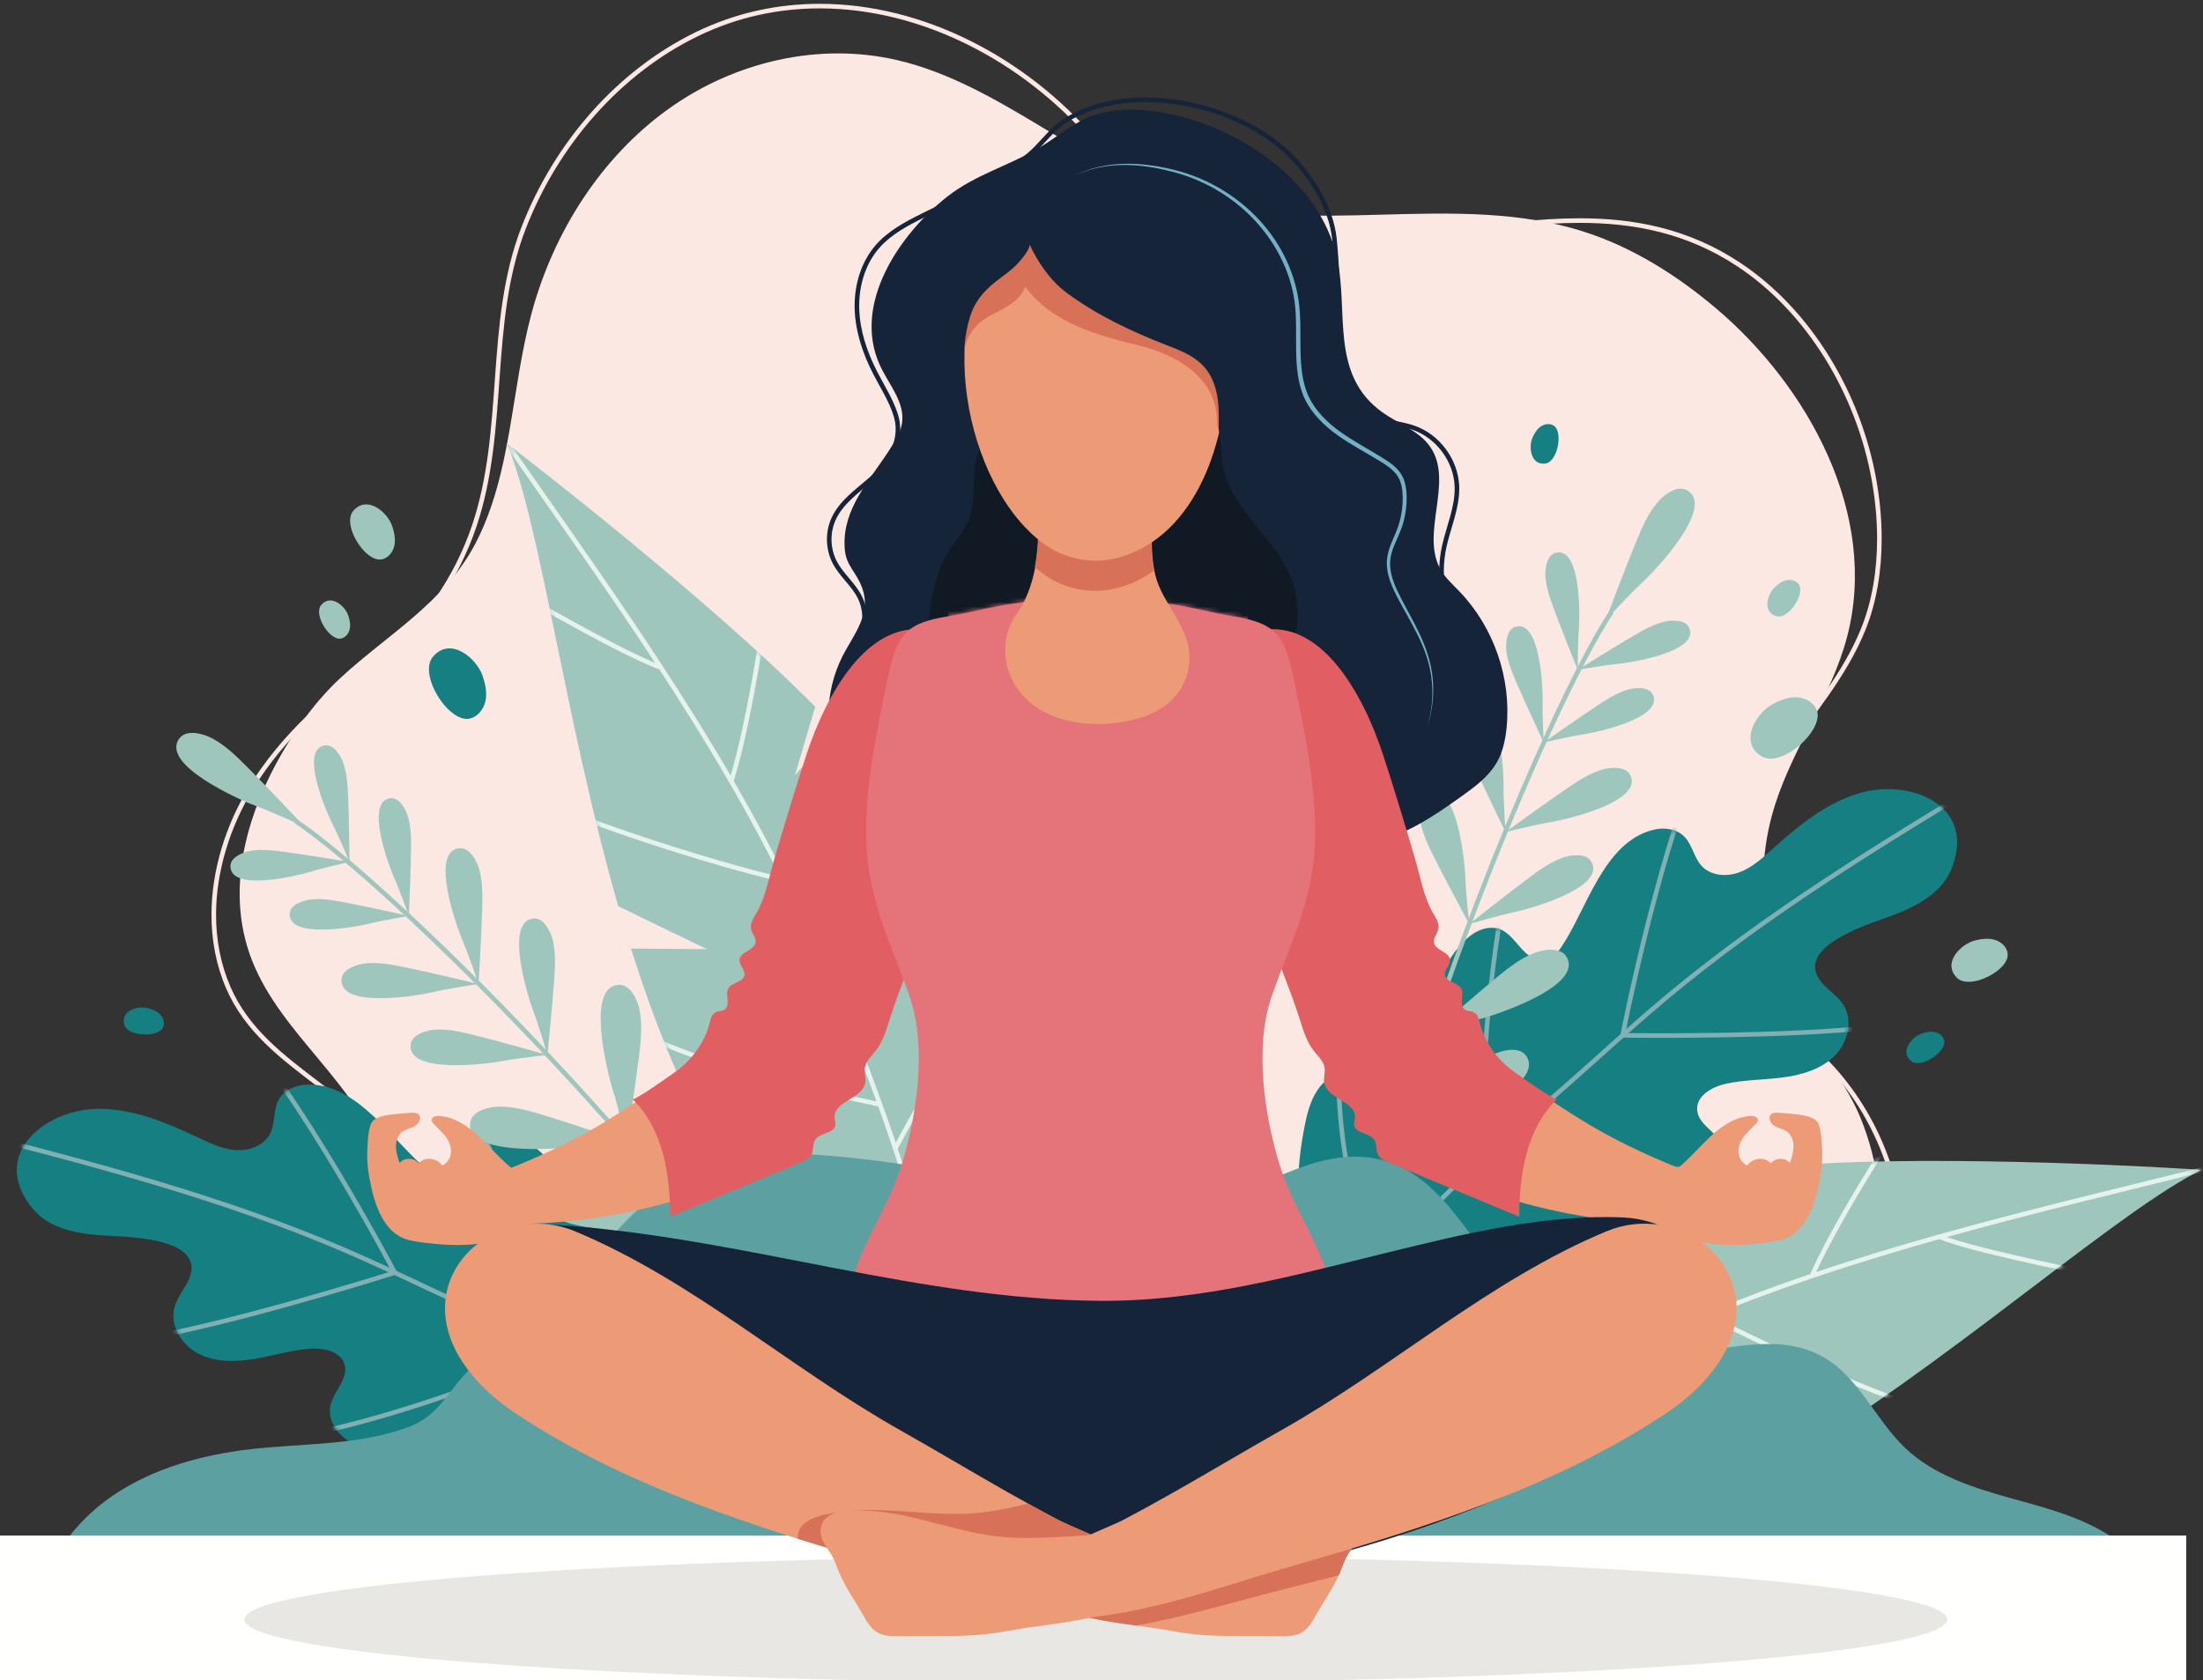 <?xml version="1.0" encoding="UTF-8"?>
<svg width="481px" height="367px" viewBox="0 0 481 367" version="1.1" xmlns="http://www.w3.org/2000/svg" xmlns:xlink="http://www.w3.org/1999/xlink">
    <rect x="0" y="0" width="481" height="367" fill="#333333" stroke="none"/>
    <!-- Generator: Sketch 57 (83077) - https://sketch.com -->
    <title>27</title>
    <desc>Created with Sketch.</desc>
    <defs>
        <path d="M98.587,56.614 L119.222,62.266 C154.724,39.375 185.965,11.358 203.607,2.508 C199.136,2.108 148.127,-0.928 115.566,1.432 L109.074,15.556 L108.902,2.024 C105.469,2.391 102.342,2.839 99.633,3.38 C60.83,11.127 12.589,31.159 1.395,73.439 C-3.306,91.194 16.533,94.426 29.638,94.897 C56.246,95.852 84.62,83.486 111.082,67.375 L98.587,56.614" id="path-1"></path>
        <path d="M42.149,121.835 C31.315,122.803 13.827,124.685 6.101,114.937 C3.632,111.82 2.515,107.854 1.758,103.951 C-0.181,93.945 -0.126,83.557 1.92,73.573 C2.54,70.549 3.396,67.449 5.394,65.095 C7.391,62.741 10.817,61.343 13.664,62.545 C16.506,63.747 18.323,66.093 21.304,63.38 C26.643,58.521 27.892,49.504 30.576,43.15 C32.525,38.534 37.405,29.687 43.647,30.711 C47.899,31.408 49.294,37.944 53.905,37.639 C55.545,37.53 56.898,36.296 57.826,34.94 C63.454,26.713 67.065,11.886 78.015,9.219 C80.339,8.653 83.03,8.992 84.724,10.681 C86.503,12.452 86.839,15.28 88.54,17.125 C90.557,19.312 94.055,19.536 96.839,18.481 C99.621,17.426 101.869,15.345 104.078,13.351 C109.582,8.382 115.509,3.547 122.589,1.338 C134,-2.223 148.949,3.908 142.958,18.037 C140.625,23.54 134.588,26.363 128.961,28.377 C123.756,30.239 107.796,35.442 115.239,43.12 C116.666,44.592 118.431,45.773 119.519,47.511 C121.711,51.013 120.382,55.903 117.402,58.763 C114.421,61.623 110.21,62.812 106.111,63.333 C102.012,63.854 97.837,63.814 93.8,64.698 C90.816,65.352 87.405,67.272 87.552,70.324 C87.705,73.5 91.518,75.081 93.074,77.854 C94.829,80.979 93.255,85.127 90.495,87.413 C87.735,89.7 84.106,90.578 80.615,91.39 C77.152,92.194 73.689,93 70.225,93.805 C66.514,94.668 62.153,96.138 61.231,99.835 C60.67,102.088 61.647,104.41 61.82,106.724 C62.162,111.312 59.198,115.675 55.305,118.128 C51.413,120.58 46.731,121.424 42.149,121.835" id="path-3"></path>
        <path d="M44.333,111.296 L24.993,101.92 C13.293,61.132 8.204,19.288 0.718,0.928 C4.363,3.582 44.937,35.025 67.993,58.345 L63.56,73.318 L72.64,63.2 C74.992,65.748 77.06,68.154 78.752,70.356 C102.965,101.877 126.187,148.929 106.686,188.299 C98.497,204.831 81.36,194.153 71.141,185.841 C50.392,168.965 37.12,140.85 27.768,111.166 L44.333,111.296" id="path-5"></path>
        <path d="M130.565,98.407 C126.06,99.333 121.334,99.87 116.901,98.642 C112.468,97.414 108.376,94.089 107.384,89.597 C106.883,87.331 107.151,84.826 105.966,82.831 C104.019,79.556 99.42,79.403 95.618,79.644 C92.07,79.87 88.522,80.094 84.975,80.32 C81.398,80.547 77.671,80.75 74.371,79.354 C71.07,77.959 68.37,74.44 69.151,70.943 C69.843,67.84 73.041,65.229 72.273,62.144 C71.535,59.179 67.717,58.323 64.671,58.555 C60.552,58.87 56.565,60.109 52.491,60.789 C48.417,61.468 44.042,61.542 40.365,59.661 C36.688,57.78 34.01,53.479 35.101,49.496 C35.643,47.519 36.993,45.88 37.936,44.06 C42.855,34.567 26.075,34.176 20.556,33.889 C14.588,33.581 7.996,32.613 4.179,28.015 C-5.622,16.21 6.928,6.039 18.88,6.166 C26.294,6.245 33.36,9.17 40.061,12.345 C42.749,13.619 45.5,14.965 48.468,15.174 C51.436,15.384 54.72,14.163 56.023,11.488 C57.123,9.232 56.63,6.428 57.824,4.221 C58.961,2.116 61.438,1.018 63.827,0.891 C75.08,0.295 82.802,13.454 90.557,19.712 C91.837,20.744 93.487,21.536 95.088,21.168 C99.592,20.134 99.047,13.474 102.919,11.584 C108.601,8.808 115.818,15.876 119.012,19.734 C123.41,25.047 127.199,33.322 133.71,36.438 C137.345,38.178 138.41,35.41 140.786,33.441 C143.166,31.472 146.847,31.825 149.438,33.505 C152.028,35.183 153.74,37.905 155.204,40.623 C160.034,49.594 163.075,59.526 164.095,69.664 C164.494,73.62 164.566,77.738 163.098,81.433" id="path-7"></path>
        <path d="M103.143,146.382 C100.27,138.748 95.946,132.501 93.463,124.611 C90.092,113.904 87.799,98.635 91.667,87.552 C95.774,75.783 100.813,66.5 101.12,53.391 C101.381,42.168 99.12,31.112 96.87,20.181 C94.641,9.353 93.631,6.21 83.031,4.559 C79.252,3.97 75.521,2.947 71.752,2.277 C65.357,1.142 58.874,0.632 52.379,0.622 L52.379,0.618 L52.125,0.62 L51.872,0.618 L51.872,0.622 C45.376,0.632 38.893,1.142 32.499,2.277 C28.728,2.947 24.998,3.97 21.219,4.559 C10.618,6.21 9.608,9.353 7.38,20.181 C5.13,31.112 2.868,42.168 3.13,53.391 C3.436,66.5 8.475,75.783 12.583,87.552 C16.452,98.635 14.157,113.904 10.787,124.611 C8.303,132.501 3.979,138.748 1.106,146.382 C0.882,146.979 0.664,147.63 0.836,148.253 C1.057,149.05 1.835,149.52 2.547,149.893 C16.637,157.255 32.428,159.467 47.872,160.606 C49.228,160.706 50.549,160.802 51.852,160.887 L51.852,160.924 L52.125,160.906 C52.216,160.912 52.307,160.919 52.398,160.924 L52.398,160.887 C53.701,160.802 55.021,160.706 56.378,160.606 C71.821,159.467 87.613,157.255 101.702,149.893 C102.416,149.52 103.193,149.05 103.414,148.253 C103.587,147.63 103.368,146.979 103.143,146.382" id="path-9"></path>
    </defs>
    <g id="Page-1" stroke="none" stroke-width="1" fill="none" fill-rule="evenodd">
        <g id="27">
            <path d="M165.238,337.184 C156.827,334.172 147.915,333.773 139,333.772 C135.701,333.772 132.4,333.828 129.122,333.828 C128.077,333.828 127.034,333.822 125.994,333.807 C119.447,333.716 111.072,333.131 103.763,330.774 C100.109,329.596 96.724,327.976 93.962,325.77 C91.199,323.562 89.056,320.777 87.85,317.226 C86.529,313.33 86.035,309.393 86.034,305.419 C86.025,293.878 90.238,282.044 90.297,270.318 L90.297,270.067 C90.297,265.839 89.831,261.548 88.36,257.537 C84.85,247.983 77.251,242.092 69.615,236.27 C61.965,230.444 54.27,224.68 50.297,215.477 C48.15,210.508 47.174,205.186 47.174,199.802 C47.173,190.254 50.249,180.513 55.284,172.277 C62.126,161.079 72.178,152.247 82.844,144.682 C92.687,137.696 100.176,126.458 104.026,115.026 C107.618,104.349 108.304,93.217 109.1,82.2 C109.894,71.181 110.8,60.278 114.763,50.038 C121.878,31.641 135.511,16.062 152.501,7.844 C161.035,3.715 170.014,1.833 178.986,1.833 C201.159,1.829 223.306,13.346 238.381,30.851 C249.899,44.223 266.436,51.974 283.271,53.353 C285.658,53.548 288.05,53.634 290.446,53.634 C308.665,53.629 327.098,48.667 344.868,48.673 C356.747,48.675 368.31,50.872 379.38,58.202 C394.572,68.258 405.349,86.142 408.699,105.005 C409.427,109.103 409.842,113.378 409.842,117.656 C409.842,124.471 408.788,131.292 406.282,137.42 C402.263,147.258 395.288,155.339 389.246,163.951 C382.806,173.136 378.216,184.305 378.213,195.453 C378.212,201.738 379.679,208.016 383.1,213.889 C387.238,220.992 393.182,226.761 398.776,232.641 C409.519,243.928 415.161,259.257 415.16,274.679 C415.16,279.668 414.57,284.666 413.372,289.539 C407.806,312.152 390.233,326.962 367.263,329.815 C358.745,330.871 349.727,330.709 340.871,331.415 C332.016,332.122 323.31,333.7 315.447,338.284 L315.951,339.147 C323.617,334.677 332.157,333.113 340.95,332.412 C349.741,331.709 358.771,331.873 367.386,330.807 C390.719,327.93 408.697,312.785 414.344,289.777 C415.561,284.824 416.16,279.747 416.16,274.679 C416.16,259.016 410.435,243.443 399.501,231.952 C393.885,226.055 388.007,220.332 383.964,213.386 C380.638,207.673 379.214,201.584 379.213,195.453 C379.211,184.584 383.711,173.582 390.064,164.525 C396.061,155.967 403.101,147.834 407.208,137.798 C409.775,131.52 410.842,124.574 410.842,117.656 C410.842,113.313 410.421,108.981 409.683,104.83 C406.283,85.717 395.394,67.613 379.932,57.368 C368.668,49.906 356.865,47.671 344.868,47.673 C326.916,47.678 308.485,52.639 290.446,52.634 C288.074,52.634 285.709,52.549 283.353,52.356 C266.766,50.998 250.469,43.355 239.138,30.199 C223.89,12.498 201.509,0.837 178.986,0.833 C169.874,0.833 160.74,2.746 152.065,6.944 C134.818,15.291 121.033,31.06 113.83,49.677 C109.801,60.096 108.9,71.104 108.103,82.128 C107.308,93.154 106.617,104.196 103.079,114.707 C99.294,125.958 91.893,137.041 82.265,143.866 C71.544,151.472 61.381,160.385 54.431,171.756 C49.31,180.136 46.174,190.038 46.174,199.802 C46.174,205.306 47.172,210.766 49.379,215.874 C53.491,225.381 61.377,231.245 69.009,237.065 C76.656,242.888 84.041,248.66 87.421,257.882 C88.836,261.738 89.297,265.912 89.297,270.067 L89.296,270.314 C89.257,281.805 85.043,293.642 85.034,305.419 C85.034,309.475 85.54,313.528 86.903,317.547 C88.173,321.293 90.451,324.248 93.338,326.551 C97.671,330.009 103.362,332.026 109.201,333.209 C115.04,334.392 121.033,334.737 125.98,334.807 C127.026,334.822 128.073,334.828 129.122,334.828 C132.411,334.828 135.712,334.772 139,334.772 C147.887,334.771 156.679,335.178 164.9,338.126 L165.238,337.184" id="Fill-1" fill="#FCE8E3"></path>
            <path d="M65.683,158.08 C56.219,171.536 48.917,189.843 53.985,206.741 C59.036,223.588 75.191,233.976 82.251,249.977 C86.241,259.021 86.348,268.965 86.499,278.673 C86.697,291.382 84.214,304.878 92.803,315.618 C97.883,321.97 105.549,325.724 113.301,328.19 C128.87,333.142 145.18,335.466 159.009,344.82 C181.728,360.186 209.628,365.558 236.702,363.899 C250.432,363.057 264.048,360.472 277.2,356.459 C292.48,351.795 306.062,343.54 321.448,339.117 C348.112,331.453 384.573,331.347 400.177,304.369 C410.683,286.205 414.322,263.755 406.15,243.964 C402.263,234.555 394.847,227.368 390.622,218.13 C384.786,205.366 383.212,190.812 387.111,177.253 C387.273,176.696 387.442,176.14 387.619,175.587 C391.692,162.909 399.894,152.009 403.286,139.105 C410.288,112.462 394.814,84.293 374.474,67.168 C366.022,60.052 356.579,54.13 346.294,50.753 C332.001,46.062 316.908,46.469 301.811,46.877 C286.942,47.279 272.068,47.68 257.95,43.211 C236.121,36.301 218.199,18.34 195.958,13.146 C178.865,9.154 160.394,13.415 145.875,23.847 C131.356,34.279 120.819,50.606 116.016,68.586 C111.566,85.247 111.706,103.547 103.813,118.681 C97.06,131.63 84.546,138.616 74.385,148.01 C71.222,150.934 68.302,154.356 65.683,158.08" id="Fill-3" fill="#FCE8E3"></path>
            <path d="M375.587,309.614 L396.222,315.266 C431.724,292.375 462.965,264.358 480.607,255.508 C476.136,255.108 425.127,252.072 392.566,254.432 L386.074,268.556 L385.902,255.024 C382.469,255.391 379.342,255.839 376.633,256.38 C337.83,264.127 289.589,284.159 278.395,326.439 C273.694,344.194 293.533,347.426 306.638,347.897 C333.246,348.852 361.62,336.486 388.082,320.375 L375.587,309.614" id="Fill-4" fill="#9FC6BD"></path>
            <g id="Group-13" transform="translate(277, 253)">
                <mask id="mask-2" fill="white">
                    <use xlink:href="#path-1"></use>
                </mask>
                <g id="Clip-6"></g>
                <path d="M146.26,17.558 C148.541,18.496 152.298,19.57 156.682,20.67 C169.824,23.965 188.53,27.444 188.535,27.445 L188.718,26.462 C188.717,26.462 188.2,26.366 187.274,26.19 C184.033,25.573 175.805,23.98 167.417,22.142 C163.223,21.222 158.989,20.241 155.321,19.291 C151.654,18.342 148.546,17.418 146.64,16.633 L146.26,17.558" id="Fill-5" fill="#E6F3ED" mask="url(#mask-2)"></path>
                <path d="M-7.085,94.775 C22.477,70.755 55.957,51.929 90.868,36.825 C128.094,20.717 167.267,12.103 206.7,2.253 L206.458,1.283 C167.044,11.13 127.814,19.751 90.471,35.907 C55.496,51.039 21.935,69.907 -7.716,93.999 L-7.085,94.775" id="Fill-7" fill="#E6F3ED" mask="url(#mask-2)"></path>
                <path d="M119.082,25.856 C122.363,18.364 128.563,7.875 133.937,-0.721 C136.624,-5.021 139.105,-8.85 140.915,-11.604 C141.819,-12.981 142.556,-14.089 143.066,-14.853 C143.576,-15.616 143.859,-16.034 143.86,-16.035 L143.032,-16.596 C143.03,-16.592 138.473,-9.867 133.089,-1.251 C127.703,7.367 121.492,17.863 118.166,25.455 L119.082,25.857" id="Fill-8" fill="#E6F3ED" mask="url(#mask-2)"></path>
                <path d="M81.56,40.749 C81.56,40.747 81.657,40.345 81.85,39.583 C83.207,34.253 89.326,11.485 100.084,-10.756 L99.183,-11.191 C86.833,14.347 80.593,40.497 80.588,40.516 L81.56,40.749" id="Fill-9" fill="#E6F3ED" mask="url(#mask-2)"></path>
                <path d="M95.524,34.656 C102.072,38.219 114.654,44.174 127.476,49.43 C140.304,54.685 153.325,59.24 160.87,59.989 L160.968,58.994 C153.67,58.282 140.633,53.748 127.855,48.505 C115.069,43.264 102.495,37.312 96.002,33.777 L95.524,34.656" id="Fill-10" fill="#E6F3ED" mask="url(#mask-2)"></path>
                <path d="M47.787,57.686 C74.035,72.375 93.253,81.591 113.566,83.505 L113.66,82.51 C93.602,80.625 74.505,71.496 48.275,56.813 L47.787,57.686" id="Fill-11" fill="#E6F3ED" mask="url(#mask-2)"></path>
                <path d="M39.723,62.371 C44.29,42.387 48.701,15.015 61.279,-2.829 L60.461,-3.404 C47.695,14.742 43.32,42.21 38.749,62.148 L39.723,62.371" id="Fill-12" fill="#E6F3ED" mask="url(#mask-2)"></path>
            </g>
            <path d="M325.149,293.835 C314.315,294.803 296.827,296.685 289.101,286.937 C286.632,283.82 285.515,279.854 284.758,275.951 C282.819,265.945 282.874,255.557 284.92,245.573 C285.54,242.548 286.396,239.449 288.394,237.095 C290.391,234.741 293.817,233.343 296.664,234.545 C299.507,235.747 301.323,238.093 304.304,235.38 C309.643,230.521 310.892,221.504 313.576,215.15 C315.525,210.534 320.405,201.687 326.647,202.711 C330.899,203.408 332.294,209.944 336.905,209.639 C338.545,209.53 339.898,208.296 340.826,206.94 C346.454,198.714 350.065,183.886 361.015,181.219 C363.34,180.653 366.03,180.992 367.724,182.681 C369.503,184.452 369.839,187.28 371.54,189.125 C373.557,191.312 377.055,191.536 379.839,190.481 C382.621,189.426 384.869,187.345 387.078,185.351 C392.582,180.382 398.509,175.547 405.589,173.338 C417,169.777 431.949,175.908 425.958,190.037 C423.625,195.54 417.589,198.363 411.961,200.377 C406.757,202.239 390.796,207.442 398.239,215.12 C399.666,216.592 401.431,217.773 402.519,219.511 C404.711,223.013 403.382,227.903 400.402,230.763 C397.421,233.623 393.21,234.812 389.111,235.333 C385.012,235.854 380.837,235.814 376.8,236.698 C373.816,237.352 370.405,239.272 370.552,242.324 C370.705,245.5 374.518,247.081 376.074,249.854 C377.829,252.979 376.255,257.127 373.495,259.413 C370.735,261.7 367.106,262.578 363.615,263.39 C360.152,264.194 356.689,265 353.225,265.805 C349.514,266.668 345.153,268.138 344.231,271.835 C343.67,274.088 344.647,276.41 344.82,278.724 C345.162,283.312 342.198,287.675 338.305,290.128 C334.413,292.58 329.731,293.424 325.149,293.835" id="Fill-14" fill="#167F82"></path>
            <g id="Group-20" transform="translate(283, 172)">
                <mask id="mask-4" fill="white">
                    <use xlink:href="#path-3"></use>
                </mask>
                <g id="Clip-16"></g>
                <path d="M152.517,-3.243 C127.635,11.808 102.619,26.948 80.28,45.646 C75.08,49.999 70.04,54.533 65.007,59.061 C52.886,69.964 40.62,79.97 29.216,91.706 C16.598,104.694 4.271,117.965 -7.751,131.507 L-7.003,132.17 C5.009,118.64 17.325,105.38 29.933,92.403 C41.284,80.72 53.531,70.728 65.676,59.804 C70.709,55.276 75.74,50.751 80.922,46.413 C103.182,27.78 128.152,12.663 153.035,-2.387 L152.517,-3.243" id="Fill-15" fill="#80B0B3" mask="url(#mask-4)"></path>
                <path d="M47.767,12.512 C45.72,18.271 43.837,28.408 42.452,39.613 C41.069,50.814 40.192,63.064 40.192,72.99 C40.192,75.927 40.269,78.661 40.432,81.107 L40.46,81.521 L40.873,81.57 C40.884,81.571 59.91,83.822 80.324,83.822 C88.519,83.822 96.938,83.46 104.449,82.44 C111.962,81.417 118.565,79.748 123.161,77.078 L122.658,76.214 C118.268,78.771 111.759,80.44 104.315,81.449 C96.87,82.46 88.489,82.822 80.324,82.822 C70.153,82.822 60.316,82.261 53.024,81.699 C49.378,81.419 46.368,81.138 44.271,80.927 C42.173,80.717 40.993,80.577 40.99,80.577 L40.931,81.073 L41.43,81.04 C41.268,78.623 41.192,75.91 41.192,72.99 C41.192,63.122 42.066,50.899 43.444,39.735 C44.821,28.575 46.712,18.454 48.709,12.847 L47.767,12.512" id="Fill-17" fill="#80B0B3" mask="url(#mask-4)"></path>
                <path d="M89.554,-9.769 C84.589,-0.427 79.915,15.492 76.459,29.109 C73.007,42.721 70.788,54.012 70.787,54.018 L70.672,54.605 L71.27,54.614 C71.272,54.614 74.607,54.665 79.825,54.665 C87.416,54.665 98.992,54.557 110.096,54.026 C121.206,53.492 131.814,52.548 137.581,50.833 L137.295,49.875 C131.73,51.538 121.119,52.5 110.048,53.027 C98.971,53.557 87.406,53.665 79.825,53.665 C77.219,53.665 75.084,53.652 73.6,53.639 C72.117,53.627 71.288,53.614 71.286,53.614 L71.278,54.114 L71.769,54.21 C71.769,54.208 71.907,53.508 72.168,52.239 C73.083,47.799 75.507,36.438 78.776,24.17 C82.043,11.906 86.167,-1.277 90.437,-9.3 L89.554,-9.769" id="Fill-18" fill="#80B0B3" mask="url(#mask-4)"></path>
                <path d="M8.953,50.718 C8.836,53.822 8.732,57.144 8.732,60.632 C8.732,73.667 10.187,89.028 17.887,104.013 L17.971,104.177 L18.141,104.247 C18.171,104.253 46.461,115.972 70.152,115.98 C72.181,115.98 74.178,115.894 76.121,115.706 L76.025,114.711 C74.118,114.895 72.153,114.98 70.152,114.98 C58.464,114.982 45.541,112.07 35.555,109.153 C30.561,107.694 26.3,106.236 23.289,105.142 C21.784,104.596 20.591,104.14 19.775,103.822 C18.959,103.503 18.524,103.323 18.523,103.323 L18.332,103.785 L18.776,103.556 C11.181,88.777 9.732,73.596 9.732,60.632 C9.732,57.164 9.835,53.855 9.952,50.756 L8.953,50.718" id="Fill-19" fill="#80B0B3" mask="url(#mask-4)"></path>
            </g>
            <path d="M351.483,133.281 C347.97,138.576 343.215,147.646 337.914,159.134 C322.016,193.594 301.246,249.745 295.146,290.076 L296.135,290.226 C300.179,263.461 310.75,229.582 322.051,199.789 C327.701,184.892 333.533,171.014 338.822,159.553 C344.109,148.093 348.859,139.043 352.317,133.834 L351.483,133.281" id="Fill-21" fill="#9FC6BD"></path>
            <path d="M357.153,118.508 C358.423,115.437 359.725,112.314 361.854,109.761 C363.14,108.219 366.104,105.839 368.301,107.049 C374.825,110.641 360.947,125.044 358.597,127.203 C355.773,129.798 350.575,135.445 350.575,135.445 C350.575,135.445 354.889,123.979 357.153,118.508" id="Fill-22" fill="#9FC6BD"></path>
            <path d="M356.528,138.927 C358.761,137.629 361.039,136.313 363.557,135.74 C365.079,135.394 368.032,135.321 368.818,137.105 C371.155,142.4 355.791,144.754 353.322,144.979 C350.352,145.251 344.478,146.288 344.478,146.288 C344.478,146.288 352.551,141.239 356.528,138.927" id="Fill-23" fill="#9FC6BD"></path>
            <path d="M339.33,133.14 C338.44,130.715 337.541,128.244 337.416,125.664 C337.34,124.106 337.782,121.185 339.675,120.721 C345.297,119.342 344.938,134.882 344.73,137.352 C344.48,140.323 344.478,146.288 344.478,146.288 C344.478,146.288 340.913,137.46 339.33,133.14" id="Fill-24" fill="#9FC6BD"></path>
            <path d="M348.682,154.146 C350.841,152.727 353.044,151.289 355.527,150.579 C357.027,150.151 359.971,149.916 360.855,151.653 C363.477,156.813 348.265,160.004 345.812,160.364 C342.862,160.797 337.053,162.154 337.053,162.154 C337.053,162.154 344.838,156.672 348.682,154.146" id="Fill-25" fill="#9FC6BD"></path>
            <path d="M331.193,149.308 C330.173,146.935 329.139,144.517 328.873,141.947 C328.713,140.396 328.994,137.455 330.859,136.888 C336.396,135.204 336.888,150.74 336.816,153.218 C336.729,156.198 337.053,162.154 337.053,162.154 C337.053,162.154 333.01,153.534 331.193,149.308" id="Fill-26" fill="#9FC6BD"></path>
            <path d="M341.956,172.306 C344.416,170.637 346.924,168.944 349.77,168.086 C351.489,167.567 354.874,167.246 355.92,169.231 C359.025,175.124 341.575,179.054 338.757,179.511 C335.371,180.06 328.71,181.72 328.71,181.72 C328.71,181.72 337.574,175.278 341.956,172.306" id="Fill-27" fill="#9FC6BD"></path>
            <path d="M321.747,167.038 C320.532,164.324 319.302,161.559 318.952,158.607 C318.74,156.824 319.014,153.435 321.151,152.751 C327.494,150.719 328.325,168.588 328.284,171.442 C328.235,174.872 328.71,181.72 328.71,181.72 C328.71,181.72 323.911,171.87 321.747,167.038" id="Fill-28" fill="#9FC6BD"></path>
            <path d="M333.632,191.845 C336.02,190.074 338.456,188.277 341.263,187.299 C342.959,186.708 346.327,186.246 347.456,188.185 C350.806,193.941 333.536,198.603 330.741,199.178 C327.381,199.869 320.795,201.808 320.795,201.808 C320.795,201.808 329.381,194.999 333.632,191.845" id="Fill-29" fill="#9FC6BD"></path>
            <path d="M313.22,187.431 C311.892,184.772 310.548,182.06 310.073,179.125 C309.787,177.353 309.918,173.956 312.024,173.182 C318.276,170.885 319.858,188.704 319.937,191.556 C320.032,194.986 320.795,201.808 320.795,201.808 C320.795,201.808 315.586,192.168 313.22,187.431" id="Fill-30" fill="#9FC6BD"></path>
            <path d="M326.296,213.876 C328.932,211.699 331.623,209.49 334.789,208.198 C336.701,207.419 340.542,206.686 341.954,208.846 C346.146,215.257 326.589,221.644 323.412,222.471 C319.593,223.466 312.145,226.087 312.145,226.087 C312.145,226.087 321.599,217.753 326.296,213.876" id="Fill-31" fill="#9FC6BD"></path>
            <path d="M302.586,210.027 C300.902,207.051 299.195,204.017 298.474,200.674 C298.04,198.656 297.988,194.746 300.36,193.732 C307.404,190.72 310.287,211.091 310.548,214.363 C310.862,218.297 312.145,226.087 312.145,226.087 C312.145,226.087 305.586,215.326 302.586,210.027" id="Fill-32" fill="#9FC6BD"></path>
            <path d="M317.882,236.682 C320.343,234.308 322.855,231.898 325.912,230.366 C327.757,229.441 331.531,228.414 333.105,230.458 C337.781,236.527 318.774,244.404 315.672,245.474 C311.94,246.76 304.717,249.949 304.717,249.949 C304.717,249.949 313.5,240.91 317.882,236.682" id="Fill-33" fill="#9FC6BD"></path>
            <path d="M293.947,234.674 C292.038,231.837 290.101,228.944 289.126,225.667 C288.537,223.688 288.182,219.794 290.469,218.599 C297.26,215.053 301.707,235.141 302.219,238.382 C302.836,242.28 304.717,249.949 304.717,249.949 C304.717,249.949 297.346,239.726 293.947,234.674" id="Fill-34" fill="#9FC6BD"></path>
            <path d="M154.333,207.296 L134.993,197.92 C123.293,157.132 118.204,115.288 110.718,96.928 C114.363,99.582 154.937,131.025 177.993,154.345 L173.56,169.318 L182.64,159.2 C184.992,161.748 187.06,164.154 188.752,166.356 C212.965,197.877 236.187,244.929 216.686,284.298 C208.497,300.831 191.36,290.153 181.141,281.841 C160.392,264.965 147.12,236.85 137.768,207.166 L154.333,207.296" id="Fill-35" fill="#9FC6BD"></path>
            <g id="Group-44" transform="translate(110, 96)">
                <mask id="mask-6" fill="white">
                    <use xlink:href="#path-5"></use>
                </mask>
                <g id="Clip-37"></g>
                <path d="M34.445,49.287 C32.203,48.525 28.66,46.861 24.64,44.803 C18.607,41.715 11.477,37.735 5.858,34.528 C3.048,32.925 0.616,31.515 -1.113,30.505 C-2.843,29.496 -3.866,28.89 -3.869,28.888 L-4.378,29.749 C-4.376,29.75 2.935,34.081 11.396,38.804 C15.627,41.166 20.146,43.626 24.185,45.693 C28.227,47.761 31.778,49.434 34.123,50.234 L34.445,49.287" id="Fill-36" fill="#E6F3ED" mask="url(#mask-6)"></path>
                <path d="M99.974,209.869 C93.492,172.043 80.596,135.582 64.162,101.009 C46.616,64.096 22.657,31.63 -0.628,-1.882 L-1.449,-1.312 C21.848,32.216 45.768,64.639 63.259,101.438 C79.663,135.948 92.525,172.324 98.988,210.038 L99.974,209.869" id="Fill-38" fill="#E6F3ED" mask="url(#mask-6)"></path>
                <path d="M50.137,74.787 C52.643,66.848 54.89,54.804 56.518,44.726 C58.145,34.651 59.149,26.553 59.149,26.549 L58.157,26.426 C58.157,26.427 58.094,26.93 57.975,27.845 C57.143,34.242 53.519,60.765 49.183,74.486 L50.137,74.787" id="Fill-39" fill="#E6F3ED" mask="url(#mask-6)"></path>
                <path d="M68.586,111.028 C68.594,111.01 81.172,87.112 88.727,59.636 L87.763,59.371 C84.004,73.045 78.986,85.849 74.909,95.23 C72.871,99.921 71.068,103.756 69.775,106.417 C69.128,107.748 68.609,108.785 68.252,109.489 C67.895,110.193 67.701,110.561 67.701,110.562 L68.586,111.028" id="Fill-40" fill="#E6F3ED" mask="url(#mask-6)"></path>
                <path d="M61.39,95.742 C54.144,94.119 40.701,90.303 27.567,85.809 C21,83.562 14.508,81.145 8.904,78.749 C3.302,76.356 -1.416,73.977 -4.406,71.838 L-4.987,72.652 C-1.883,74.869 2.874,77.258 8.511,79.669 C25.42,86.895 50.214,94.262 61.172,96.718 L61.39,95.742" id="Fill-41" fill="#E6F3ED" mask="url(#mask-6)"></path>
                <path d="M82.238,144.724 C52.696,138.476 32.22,132.747 15.808,120.906 L15.223,121.717 C31.846,133.704 52.471,139.447 82.031,145.702 L82.238,144.724" id="Fill-42" fill="#E6F3ED" mask="url(#mask-6)"></path>
                <path d="M85.911,155.054 C95.642,136.957 110.502,113.297 112.851,91.135 L111.857,91.03 C109.564,112.841 94.795,136.452 85.03,154.581 L85.911,155.055" id="Fill-43" fill="#E6F3ED" mask="url(#mask-6)"></path>
            </g>
            <path d="M133.565,334.407 C144.217,332.218 161.505,328.99 166.098,317.433 C167.566,313.738 167.494,309.62 167.095,305.664 C166.075,295.526 163.034,285.594 158.204,276.623 C156.74,273.905 155.028,271.183 152.438,269.505 C149.847,267.825 146.166,267.472 143.786,269.441 C141.41,271.41 140.345,274.178 136.71,272.438 C130.199,269.322 126.41,261.047 122.012,255.735 C118.818,251.876 111.601,244.808 105.919,247.584 C102.047,249.474 102.592,256.134 98.088,257.168 C96.487,257.536 94.837,256.744 93.557,255.712 C85.802,249.454 78.08,236.295 66.827,236.891 C64.438,237.018 61.961,238.116 60.824,240.221 C59.63,242.428 60.123,245.232 59.023,247.488 C57.72,250.163 54.436,251.384 51.468,251.174 C48.5,250.965 45.749,249.619 43.061,248.345 C36.36,245.17 29.294,242.245 21.88,242.166 C9.928,242.039 -2.622,252.21 7.179,264.015 C10.996,268.613 17.588,269.581 23.556,269.889 C29.075,270.176 45.855,270.567 40.936,280.06 C39.993,281.88 38.643,283.519 38.101,285.496 C37.009,289.479 39.688,293.78 43.365,295.661 C47.042,297.542 51.417,297.468 55.491,296.789 C59.565,296.109 63.552,294.87 67.671,294.555 C70.717,294.323 74.535,295.179 75.273,298.144 C76.041,301.229 72.843,303.84 72.151,306.943 C71.37,310.44 74.07,313.959 77.371,315.354 C80.671,316.75 84.398,316.548 87.975,316.32 C91.522,316.094 95.07,315.87 98.618,315.644 C102.42,315.403 107.019,315.556 108.965,318.831 C110.151,320.826 109.882,323.331 110.383,325.597 C111.376,330.089 115.468,333.414 119.901,334.642 C124.334,335.87 129.06,335.333 133.565,334.407" id="Fill-45" fill="#167F82"></path>
            <g id="Group-52" transform="translate(3, 236)">
                <mask id="mask-8" fill="white">
                    <use xlink:href="#path-7"></use>
                </mask>
                <g id="Clip-48"></g>
                <path d="M-11.345,11.358 C16.81,18.611 45.068,25.903 71.742,37.342 C77.953,40.005 84.072,42.89 90.194,45.778 C104.965,52.745 119.566,58.789 133.796,66.712 C149.601,75.51 165.209,84.664 180.603,94.165 L181.129,93.314 C165.722,83.806 150.101,74.644 134.282,65.838 C119.986,57.88 105.362,51.828 90.62,44.874 C84.498,41.986 78.369,39.096 72.136,36.423 C45.368,24.944 17.059,17.643 -11.096,10.39 L-11.345,11.358" id="Fill-47" fill="#80B0B3" mask="url(#mask-8)"></path>
                <path d="M92.933,-4.065 C96.981,1.44 102.599,12.675 107.703,24.801 C112.811,36.929 117.423,49.975 119.518,59.138 L120.006,59.026 L119.806,58.567 C119.804,58.568 119.086,58.88 117.771,59.429 C113.167,61.351 101.296,66.161 87.769,70.487 C74.246,74.815 59.051,78.651 47.883,78.648 C45.086,78.648 42.544,78.407 40.352,77.883 L40.119,78.855 C42.413,79.404 45.028,79.647 47.883,79.648 C60.89,79.643 78.935,74.596 93.77,69.56 C108.599,64.523 120.197,59.488 120.205,59.485 L120.586,59.319 L120.493,58.914 C118.372,49.651 113.748,36.582 108.625,24.413 C103.497,12.241 97.888,0.995 93.739,-4.657 L92.933,-4.065" id="Fill-49" fill="#80B0B3" mask="url(#mask-8)"></path>
                <path d="M46.606,-13.268 C53.918,-5.892 62.98,7.99 70.181,20.003 C73.784,26.011 76.927,31.555 79.169,35.597 C80.29,37.617 81.186,39.262 81.801,40.402 C82.417,41.542 82.75,42.173 82.751,42.175 L83.193,41.941 L83.042,41.464 C83.04,41.465 82.285,41.704 80.928,42.125 C76.178,43.598 64.079,47.281 51.438,50.599 C45.118,52.257 38.662,53.824 32.926,54.977 C27.192,56.13 22.168,56.867 18.759,56.873 L18.762,57.873 C22.808,57.862 28.832,56.887 35.634,55.436 C56.028,51.083 83.336,42.42 83.344,42.418 L83.915,42.237 L83.635,41.708 C83.633,41.703 78.26,31.529 71.039,19.488 C63.813,7.444 54.759,-6.455 47.317,-13.972 L46.606,-13.268" id="Fill-50" fill="#80B0B3" mask="url(#mask-8)"></path>
                <path d="M140.947,21.085 C144.623,31.828 148.93,45.312 148.93,60.437 C148.93,64.885 148.558,69.475 147.688,74.181 L148.179,74.272 L147.863,73.885 C147.863,73.885 147.757,73.971 147.548,74.138 C145.979,75.39 138.709,81.087 129.027,87.02 C119.348,92.955 107.249,99.122 96.078,101.33 L96.272,102.311 C108.408,99.906 121.44,92.992 131.463,86.684 C141.484,80.376 148.485,74.668 148.495,74.66 L148.638,74.544 L148.671,74.363 C149.553,69.593 149.93,64.941 149.93,60.437 C149.929,45.121 145.573,31.522 141.894,20.762 L140.947,21.085" id="Fill-51" fill="#80B0B3" mask="url(#mask-8)"></path>
            </g>
            <path d="M64.293,179.759 C74.693,186.726 95.705,205.858 117.581,229.018 C139.463,252.18 162.242,279.395 176.262,302.55 L177.118,302.032 C163.03,278.769 140.222,251.529 118.308,228.331 C107.351,216.733 96.619,206.148 87.312,197.581 C78.003,189.013 70.128,182.467 64.849,178.928 L64.293,179.759" id="Fill-53" fill="#9FC6BD"></path>
            <path d="M53.938,167.469 C51.584,165.122 49.182,162.738 46.235,161.2 C44.456,160.271 40.805,159.213 39.241,161.174 C34.599,166.997 52.946,174.961 55.944,176.051 C59.551,177.361 66.519,180.577 66.519,180.577 C66.519,180.577 58.129,171.65 53.938,167.469" id="Fill-54" fill="#9FC6BD"></path>
            <path d="M62.361,186.08 C59.8,185.739 57.193,185.4 54.647,185.839 C53.11,186.104 50.356,187.172 50.315,189.12 C50.192,194.906 65.281,191.175 67.647,190.435 C70.493,189.544 76.314,188.245 76.314,188.245 C76.314,188.245 66.922,186.686 62.361,186.08" id="Fill-55" fill="#9FC6BD"></path>
            <path d="M76.015,174.128 C75.904,171.547 75.785,168.92 74.909,166.49 C74.38,165.022 72.849,162.496 70.924,162.795 C65.204,163.683 71.507,177.891 72.648,180.092 C74.02,182.738 76.314,188.245 76.314,188.245 C76.314,188.245 76.214,178.724 76.015,174.128" id="Fill-56" fill="#9FC6BD"></path>
            <path d="M75.453,197.114 C72.915,196.634 70.329,196.153 67.763,196.452 C66.215,196.632 63.405,197.548 63.257,199.491 C62.82,205.262 78.09,202.362 80.493,201.752 C83.383,201.018 89.266,200.039 89.266,200.039 C89.266,200.039 79.973,197.969 75.453,197.114" id="Fill-57" fill="#9FC6BD"></path>
            <path d="M89.74,185.927 C89.77,183.344 89.795,180.715 89.053,178.24 C88.605,176.746 87.215,174.139 85.275,174.332 C79.516,174.906 85.032,189.438 86.051,191.698 C87.277,194.416 89.266,200.039 89.266,200.039 C89.266,200.039 89.686,190.527 89.74,185.927" id="Fill-58" fill="#9FC6BD"></path>
            <path d="M88.642,211.295 C85.73,210.7 82.763,210.101 79.805,210.402 C78.019,210.584 74.771,211.589 74.569,213.823 C73.966,220.456 91.588,217.379 94.364,216.717 C97.702,215.923 104.489,214.896 104.489,214.896 C104.489,214.896 93.83,212.356 88.642,211.295" id="Fill-59" fill="#9FC6BD"></path>
            <path d="M105.275,198.665 C105.353,195.693 105.426,192.667 104.615,189.807 C104.125,188.08 102.57,185.057 100.335,185.246 C93.697,185.808 99.798,202.625 100.931,205.243 C102.296,208.391 104.489,214.896 104.489,214.896 C104.489,214.896 105.134,203.957 105.275,198.665" id="Fill-60" fill="#9FC6BD"></path>
            <path d="M103.835,226.135 C100.95,225.418 98.011,224.694 95.044,224.87 C93.251,224.977 89.964,225.844 89.667,228.068 C88.786,234.67 106.521,232.337 109.323,231.793 C112.691,231.139 119.516,230.4 119.516,230.4 C119.516,230.4 108.973,227.412 103.835,226.135" id="Fill-61" fill="#9FC6BD"></path>
            <path d="M120.984,214.215 C121.188,211.25 121.387,208.23 120.697,205.338 C120.281,203.591 118.854,200.506 116.612,200.601 C109.958,200.883 115.344,217.941 116.368,220.605 C117.598,223.808 119.516,230.4 119.516,230.4 C119.516,230.4 120.621,219.497 120.984,214.215" id="Fill-62" fill="#9FC6BD"></path>
            <path d="M119.076,243.654 C115.804,242.658 112.472,241.652 109.053,241.677 C106.988,241.692 103.161,242.492 102.687,245.028 C101.28,252.559 121.791,250.939 125.041,250.482 C128.949,249.932 136.832,249.49 136.832,249.49 C136.832,249.49 124.901,245.429 119.076,243.654" id="Fill-63" fill="#9FC6BD"></path>
            <path d="M139.485,230.989 C139.896,227.594 140.306,224.137 139.686,220.775 C139.312,218.744 137.858,215.114 135.277,215.09 C127.617,215.016 132.785,234.931 133.801,238.052 C135.023,241.804 136.832,249.49 136.832,249.49 C136.832,249.49 138.753,237.034 139.485,230.989" id="Fill-64" fill="#9FC6BD"></path>
            <path d="M135.607,261.476 C132.423,260.23 129.177,258.97 125.767,258.731 C123.707,258.586 119.829,259.088 119.161,261.58 C117.177,268.98 137.752,268.948 141.027,268.743 C144.965,268.497 152.86,268.664 152.86,268.664 C152.86,268.664 141.278,263.694 135.607,261.476" id="Fill-65" fill="#9FC6BD"></path>
            <g id="Group-70" transform="translate(0, 234)">
                <path d="M156.933,16.423 C157.605,13.07 158.281,9.656 157.923,6.256 C157.706,4.202 156.536,0.471 153.965,0.247 C146.334,-0.417 149.949,19.837 150.721,23.027 C151.65,26.862 152.86,34.664 152.86,34.664 C152.86,34.664 155.736,22.394 156.933,16.423" id="Fill-66" fill="#9FC6BD"></path>
                <path d="M449.586,145.483 C417.68,157.737 382.608,157.949 348.43,158.002 C276.904,158.112 205.378,158.223 133.851,158.334 C100.43,158.385 66.296,158.325 34.653,147.568 C27.125,145.009 19.515,141.657 14.364,135.6 C1.776,120.798 10.507,102.162 24.75,92.557 C33.611,86.583 44.241,83.688 54.859,82.48 C66.264,81.181 78.775,81.72 89.646,77.476 C96.027,74.985 98.069,69.304 102.673,64.94 C107.028,60.814 112.827,58.532 117.386,54.324 C127.248,45.223 133.911,32.882 145.346,25.455 C154.831,19.296 166.602,17.449 177.887,18.173 C190.401,18.976 205.486,21.256 217.591,24.621 C234.359,29.282 247.257,34.99 264.981,28.827 C277.01,24.645 288.877,16.249 301.26,19.224 C318.251,23.306 323.69,45.407 338.286,55.014 C346.095,60.156 356.936,62.235 366.157,61.677 C376.603,61.045 388.133,56.793 397.983,62.313 C405.891,66.746 409.506,76.139 416.105,82.355 C422.289,88.181 430.715,90.883 438.901,93.161 C447.086,95.438 455.566,97.571 462.412,102.602 C483.96,118.439 468.284,138.301 449.586,145.483" id="Fill-68" fill="#5DA0A1"></path>
                <polygon id="Fill-69" fill="#FFFFFE" points="0 185.94 477.334 185.94 477.334 101.357 0 101.357"></polygon>
            </g>
            <path d="M239.249,367.484 C136.567,367.484 53.327,361.306 53.327,353.687 C53.327,346.068 136.567,339.891 239.249,339.891 C341.931,339.891 425.171,346.068 425.171,353.687 C425.171,361.306 341.931,367.484 239.249,367.484" id="Fill-71" fill="#E9E7E3"></path>
            <path d="M305.029,182.317 C294.651,186.552 281.569,185.271 272.405,178.753 C263.195,172.202 254.75,167.385 243.048,167.038 C235.78,166.822 228.966,169.862 222.042,171.598 C215.954,173.124 211.302,178.013 204.74,178.913 C196.115,180.095 187.256,174.791 183.377,166.997 C179.498,159.203 180.344,149.502 184.684,141.954 C187.852,136.445 190.765,132.333 187.206,126.191 C186.43,124.853 185.455,123.613 184.924,122.161 C184.423,120.79 184.345,119.3 184.404,117.841 C184.725,109.883 190.754,103.916 194.771,97.343 C195.71,95.807 196.653,94.213 196.937,92.435 C197.659,87.911 194.063,83.999 192.146,79.837 C185.936,66.352 196.534,51.014 206.848,42.923 C212.933,38.149 220.226,36.222 226.79,32.332 C229.778,30.56 232.503,28.365 235.527,26.656 C240.8,23.675 246.548,23.548 252.403,24.369 C269.083,26.708 288.047,38.833 291.912,56.283 C294.532,68.112 290.242,81.863 301.96,90.144 C305.489,92.638 309.948,94.122 312.355,97.711 C317.47,105.34 309.954,116.64 314.632,124.544 C315.674,126.307 317.234,127.692 318.653,129.169 C326.142,136.965 330.007,148.109 328.954,158.867 C328.697,161.493 328.145,164.139 326.848,166.436 C325.068,169.591 322.05,171.823 319.101,173.927 C314.688,177.076 310.183,180.183 305.173,182.257 L305.029,182.317" id="Fill-72" fill="#152439"></path>
            <path d="M209.85,164.65 C211.116,157.751 212.679,147.89 206.585,142.652 C204.105,140.52 200.641,139.584 197.425,140.176 C195.489,140.533 193.684,141.403 191.979,142.387 C190.518,143.23 189.102,144.172 187.895,145.349 C184.392,148.768 183.296,153.473 181.201,157.685 C178.837,162.437 177.265,167.448 175.85,172.551 C173.43,181.273 171.261,190.062 169.092,198.85 C167.972,203.387 166.853,207.924 165.733,212.462 C163.851,220.089 161.614,227.045 161.58,235.07 C161.551,241.678 164.858,249.319 172.977,247.144 C178.02,245.792 180.866,240.6 183.141,235.901 C189.425,222.919 194.594,208.83 201.133,195.793 C205.928,186.233 207.936,175.075 209.85,164.65" id="Fill-73" fill="#ED9B76"></path>
            <path d="M132.479,244.765 C139.57,240.421 146.285,235.498 153.355,231.122 C157.317,228.669 161.44,225.891 165.847,224.292 C171.254,222.33 179.125,222.402 180.85,229.185 C181.501,231.745 181.298,234.464 180.653,237.026 C179.018,243.529 174.666,248.6 169,251.987 C162.557,255.84 156.619,259.344 149.313,261.605 C137.496,265.263 125.147,267.197 112.778,267.329 C110.168,267.357 107.403,267.261 105.204,265.855 C96.81,260.485 107.915,256.557 111.806,254.981 C118.934,252.093 125.916,248.786 132.479,244.765" id="Fill-74" fill="#ED9B76"></path>
            <path d="M320.475,137.76 C316.824,134.627 315.242,129.729 315.242,124.74 C315.242,122.924 315.452,121.1 315.845,119.355 C316.762,115.244 318.604,111.147 318.611,106.745 C318.611,106.55 318.607,106.356 318.6,106.16 C318.368,100.351 314.368,94.924 308.888,92.983 C306.098,92.009 303.156,91.878 300.707,90.701 C298.851,89.816 297.405,88.439 296.24,86.791 C295.076,85.145 294.199,83.232 293.498,81.312 C292.67,79.051 292.486,76.98 292.486,74.81 C292.485,73.101 292.602,71.335 292.602,69.4 L292.602,69.196 C292.579,63.519 292.435,57.827 291.856,52.157 C291.17,45.487 287.215,38.969 282.696,34.232 C282.046,33.551 281.369,32.897 280.665,32.27 L280.65,32.256 L280.666,32.27 C273.138,25.557 261.325,21.296 250.114,21.29 C243.784,21.29 237.64,22.655 232.582,25.753 C229.746,27.495 228.017,29.861 225.876,32.044 C223.724,34.244 220.894,36.057 218.237,37.724 C212.881,41.086 207.1,43.746 201.397,46.572 C197.752,48.38 193.992,50.344 191.233,53.494 C188.061,57.123 186.597,61.991 186.596,66.77 C186.596,66.999 186.6,67.228 186.606,67.456 C186.753,72.449 188.39,77.278 190.655,81.674 C192.257,84.777 194.154,87.694 195.132,90.911 C195.423,91.867 195.555,92.807 195.555,93.731 C195.563,97.765 192.984,101.546 189.805,104.305 C186.827,106.905 183.283,109.328 181.546,113.132 C180.881,114.597 180.553,116.199 180.553,117.8 C180.553,119.665 180.998,121.532 181.887,123.182 C182.655,124.608 183.694,125.816 184.693,127.005 C185.693,128.194 186.652,129.362 187.302,130.681 C187.943,131.979 188.266,133.433 188.266,134.888 C188.266,136.262 187.978,137.634 187.403,138.875 C186.749,140.292 185.696,141.718 184.786,143.183 C183.882,144.649 183.1,146.173 183.096,147.847 C183.095,148.376 183.177,148.917 183.357,149.46 L184.306,149.146 C184.16,148.704 184.096,148.275 184.096,147.847 C184.091,146.504 184.754,145.13 185.636,143.71 C186.514,142.29 187.592,140.843 188.311,139.295 C188.95,137.915 189.266,136.401 189.266,134.888 C189.266,133.285 188.911,131.682 188.199,130.238 C187.479,128.781 186.46,127.555 185.458,126.362 C184.454,125.169 183.466,124.008 182.767,122.708 C181.961,121.213 181.552,119.506 181.553,117.8 C181.552,116.336 181.854,114.873 182.457,113.545 C184.023,110.075 187.411,107.701 190.461,105.06 C193.761,102.188 196.547,98.206 196.555,93.731 C196.555,92.711 196.408,91.669 196.088,90.62 C195.05,87.222 193.109,84.259 191.544,81.215 C189.324,76.909 187.745,72.218 187.606,67.427 C187.599,67.208 187.596,66.989 187.596,66.77 C187.595,62.191 189.006,57.555 191.985,54.152 C194.575,51.188 198.206,49.266 201.841,47.468 C207.526,44.65 213.339,41.978 218.768,38.571 C221.431,36.899 224.324,35.056 226.59,32.743 C228.793,30.486 230.467,28.218 233.105,26.605 C237.962,23.628 243.926,22.29 250.114,22.29 C261.072,22.285 272.71,26.499 280,33.016 C280.683,33.625 281.342,34.261 281.973,34.923 C286.384,39.536 290.22,45.917 290.862,52.259 C291.435,57.878 291.579,63.538 291.602,69.201 L291.603,69.4 C291.603,71.294 291.486,73.056 291.486,74.81 C291.485,77.034 291.677,79.252 292.558,81.656 C293.279,83.625 294.186,85.617 295.424,87.369 C296.66,89.119 298.235,90.631 300.277,91.603 C302.98,92.881 305.962,93.002 308.555,93.926 C313.628,95.707 317.401,100.825 317.601,106.199 C317.608,106.381 317.611,106.563 317.611,106.745 C317.618,110.86 315.83,114.895 314.869,119.136 C314.461,120.951 314.242,122.847 314.242,124.74 C314.242,129.927 315.883,135.129 319.823,138.518 L320.475,137.76" id="Fill-75" fill="#152439"></path>
            <path d="M268.194,164.65 C266.927,157.751 265.365,147.89 271.46,142.652 C273.939,140.52 277.403,139.584 280.619,140.176 C282.555,140.533 284.36,141.403 286.065,142.387 C287.525,143.23 288.942,144.172 290.148,145.349 C293.652,148.768 294.748,153.473 296.843,157.685 C299.207,162.437 300.778,167.448 302.194,172.551 C304.614,181.273 306.783,190.062 308.952,198.85 C310.072,203.387 311.191,207.924 312.311,212.462 C314.193,220.089 316.43,227.045 316.465,235.07 C316.493,241.678 313.186,249.319 305.067,247.144 C300.024,245.792 297.177,240.6 294.903,235.901 C288.619,222.919 283.45,208.83 276.911,195.793 C272.116,186.233 270.108,175.075 268.194,164.65" id="Fill-76" fill="#ED9B76"></path>
            <path d="M345.565,244.765 C338.474,240.421 331.759,235.498 324.689,231.122 C320.727,228.669 316.604,225.891 312.197,224.292 C306.79,222.33 298.92,222.402 297.194,229.185 C296.543,231.745 296.747,234.464 297.391,237.026 C299.026,243.529 303.379,248.6 309.044,251.987 C315.487,255.84 321.425,259.344 328.731,261.605 C340.548,265.263 352.897,267.197 365.266,267.329 C367.877,267.357 370.641,267.261 372.84,265.855 C381.234,260.485 370.129,256.557 366.238,254.981 C359.11,252.093 352.129,248.786 345.565,244.765" id="Fill-77" fill="#ED9B76"></path>
            <path d="M283.049,130.478 C283.7,134.793 283.208,139.227 281.315,143.166 C276.21,153.789 263.568,155.86 252.909,156.276 C248.962,156.429 244.997,156.232 241.09,155.649 C237.608,155.131 234.507,155.66 230.989,155.58 C224.036,155.421 217.123,153.369 211.248,149.638 C208.39,147.823 205.699,145.531 204.233,142.481 C202.217,138.286 202.804,133.33 203.871,128.8 C204.486,126.186 205.258,123.576 206.602,121.249 C208.039,118.76 210.101,116.645 211.299,114.031 C213.549,109.12 211.699,103.379 213.701,98.561 C215.267,94.788 219.208,90.53 222.476,88.171 C226.925,84.962 232.664,83.948 238.136,84.321 C243.609,84.693 248.906,86.343 254.12,88.048 C258.225,89.391 261.754,88.56 264.764,91.951 C267.152,94.639 266.318,99.026 267.081,102.283 C269.646,113.236 281.322,119.016 283.049,130.478" id="Fill-78" fill="#111A24"></path>
            <path d="M209.356,180.265 C207.102,186.236 205.679,192.526 203.432,198.475 C200.386,206.542 196.682,214.887 194.129,223.005 C193.408,225.294 192.659,227.638 191.178,229.527 C190.272,230.681 189.063,231.736 188.84,233.187 C188.671,234.286 189.116,235.416 188.912,236.509 C188.267,239.97 182.01,240.536 182.216,244.051 C182.25,244.632 182.484,245.207 182.378,245.778 C182.038,247.596 179.072,247.351 178.028,248.877 C177.366,249.845 177.703,251.22 177.138,252.248 C176.679,253.085 175.733,253.507 174.851,253.874 C165.346,257.827 155.841,261.78 146.337,265.733 C146.306,256.485 144.756,246.444 138.079,240.044 C138.528,240.475 147.247,234.261 148.024,233.668 C151.264,231.194 153.929,227.494 154.931,223.463 C155.07,222.904 155.164,222.319 155.469,221.831 C155.748,221.386 156.197,221.05 156.703,220.91 C157.17,220.78 157.687,220.807 158.108,220.566 C158.835,220.149 158.943,219.15 158.858,218.317 C158.773,217.484 158.593,216.579 159.016,215.856 C159.805,214.507 162.256,214.54 162.542,213.004 C162.764,211.807 161.35,210.8 161.469,209.59 C161.642,207.822 164.669,207.59 164.964,205.839 C165.141,204.787 164.186,203.889 163.98,202.842 C163.719,201.518 164.674,200.307 165.328,199.127 C167.205,195.744 167.969,191.373 169.051,187.673 C171.299,179.988 173.625,172.325 176.109,164.714 C180.035,152.685 190.385,131.396 207.003,139.028 C216.999,143.62 215.69,157.284 213.794,166.117 C212.748,170.991 211.111,175.615 209.356,180.265" id="Fill-79" fill="#E15E62"></path>
            <path d="M268.688,180.265 C270.942,186.236 272.365,192.526 274.612,198.475 C277.658,206.542 281.362,214.887 283.916,223.005 C284.636,225.294 285.385,227.638 286.866,229.527 C287.771,230.681 288.981,231.736 289.205,233.187 C289.374,234.286 288.928,235.416 289.132,236.509 C289.777,239.97 296.033,240.536 295.828,244.051 C295.794,244.632 295.56,245.207 295.667,245.778 C296.007,247.596 298.972,247.351 300.016,248.877 C300.677,249.845 300.341,251.22 300.906,252.248 C301.365,253.085 302.311,253.507 303.193,253.874 C312.698,257.827 322.203,261.78 331.708,265.733 C331.737,256.485 333.289,246.444 339.965,240.044 C339.516,240.475 330.798,234.261 330.02,233.668 C326.78,231.194 324.115,227.494 323.113,223.463 C322.974,222.904 322.88,222.319 322.575,221.831 C322.297,221.386 321.847,221.05 321.341,220.91 C320.875,220.78 320.357,220.807 319.936,220.566 C319.21,220.149 319.101,219.15 319.186,218.317 C319.271,217.484 319.451,216.579 319.028,215.856 C318.239,214.507 315.788,214.54 315.503,213.004 C315.28,211.807 316.694,210.8 316.575,209.59 C316.402,207.822 313.376,207.59 313.08,205.839 C312.903,204.787 313.858,203.889 314.064,202.842 C314.324,201.518 313.371,200.307 312.716,199.127 C310.84,195.744 310.075,191.373 308.993,187.673 C306.745,179.988 304.42,172.325 301.935,164.714 C298.009,152.685 287.659,131.396 271.041,139.028 C261.046,143.62 262.354,157.284 264.251,166.117 C265.297,170.991 266.933,175.615 268.688,180.265" id="Fill-80" fill="#E15E62"></path>
            <path d="M362.345,259.21 C361.051,260.957 359.756,263.694 360.81,265.831 C361.283,266.79 362.185,267.459 363.096,268.019 C370.297,272.439 378.21,272.375 386.283,271.277 C387.609,271.096 388.951,270.883 390.172,270.335 C392.12,269.458 393.618,267.775 394.646,265.902 C396.157,263.15 396.91,259.96 397.46,256.896 C397.845,254.75 397.965,252.554 397.804,250.379 C397.697,248.934 397.653,245.496 396.391,244.591 C395.256,243.777 393.813,243.548 392.425,243.385 C391.035,243.222 389.64,243.101 388.243,243.024 C387.712,242.994 387.125,242.988 386.719,243.333 C385.944,243.991 386.498,245.332 387.364,245.865 C388.23,246.399 389.311,246.524 390.138,247.115 C391.145,247.834 391.598,249.139 391.595,250.376 C391.591,251.613 391.198,252.811 390.808,253.986 C389.784,252.757 387.599,252.801 386.626,254.071 C385.239,252.484 382.607,252.922 381.469,254.541 C379.339,253.465 379.115,250.969 380.257,248.978 C381.035,247.622 382.259,246.594 383.344,245.47 C383.567,245.239 383.798,244.974 383.811,244.653 C383.842,243.941 382.888,243.666 382.176,243.71 C378.83,243.92 375.864,245.942 373.424,248.243 C371.397,250.155 369.565,252.254 367.496,254.123 C365.73,255.72 363.771,257.282 362.345,259.21" id="Fill-81" fill="#ED9B76"></path>
            <path d="M289.143,276.382 C286.27,268.748 281.946,262.501 279.463,254.611 C276.092,243.903 273.798,228.635 277.667,217.552 C281.774,205.783 286.813,196.5 287.12,183.391 C287.382,172.168 285.12,161.112 282.87,150.181 C280.641,139.353 279.632,136.21 269.031,134.559 C265.252,133.97 261.521,132.947 257.752,132.278 C251.357,131.142 244.874,130.632 238.379,130.622 L238.379,130.618 L238.125,130.62 L237.872,130.618 L237.872,130.622 C231.376,130.632 224.893,131.142 218.499,132.278 C214.728,132.947 210.998,133.97 207.219,134.559 C196.618,136.21 195.608,139.353 193.38,150.181 C191.13,161.112 188.868,172.168 189.131,183.391 C189.436,196.5 194.475,205.783 198.583,217.552 C202.452,228.635 200.157,243.903 196.787,254.611 C194.303,262.501 189.979,268.748 187.106,276.382 C186.882,276.979 186.664,277.631 186.836,278.253 C187.057,279.05 187.835,279.52 188.548,279.893 C202.637,287.255 218.428,289.467 233.872,290.606 C235.228,290.706 236.549,290.802 237.852,290.887 L237.852,290.924 L238.125,290.906 C238.215,290.912 238.307,290.919 238.398,290.924 L238.398,290.887 C239.701,290.802 241.021,290.706 242.378,290.606 C257.821,289.467 273.613,287.255 287.702,279.893 C288.416,279.52 289.193,279.05 289.414,278.253 C289.587,277.631 289.368,276.979 289.143,276.382" id="Fill-82" fill="#E47479"></path>
            <g id="Group-85" transform="translate(186, 130)">
                <mask id="mask-10" fill="white">
                    <use xlink:href="#path-9"></use>
                </mask>
                <g id="Clip-84"></g>
                <path d="M85.674,6.832 C86.329,4.818 88.793,0.327 87.549,-1.431 C86.299,-3.2 81.661,-2.821 79.848,-2.76 C59.919,-2.09 39.989,-1.42 20.059,-0.751 C21.213,3.522 21.259,7.506 22.9,11.733 C24.291,15.318 26.142,18.737 28.498,21.782 C33.211,27.875 39.862,32.142 47.442,33.629 C60.281,36.146 74.465,29.885 80.963,18.53 C83.055,14.875 84.372,10.837 85.674,6.832" id="Fill-83" fill="#E47479" mask="url(#mask-10)"></path>
            </g>
            <path d="M223.182,151.734 C229.426,158.832 241.427,159.397 249.828,156.492 C255.546,154.515 259.587,150.007 259.707,143.81 C259.841,136.881 253.764,131.958 252.228,125.501 C251.358,121.84 251.443,118.069 251.534,114.344 C251.638,109.996 251.669,105.637 251.88,101.297 C247.578,100.387 244.087,99.931 239.518,100.12 C235.737,100.276 231.96,99.882 228.181,100.103 C227.877,100.121 227.547,100.152 227.332,100.354 C227.116,100.557 227.076,100.876 227.05,101.17 C226.544,107.04 227.042,112.985 226.644,118.865 C226.28,124.269 225.069,129.71 221.904,134.186 C218.047,139.643 218.997,146.974 223.182,151.734" id="Fill-86" fill="#ED9B76"></path>
            <path d="M234.671,38.361 C237.816,36.73 241.357,35.944 244.897,35.794 C248.446,35.634 252.002,36.093 255.46,36.884 C262.401,38.422 268.914,41.963 273.959,47.021 C279.025,52.043 282.561,58.695 283.563,65.818 C284.051,69.387 283.876,72.951 283.948,76.462 C284.016,79.952 284.297,83.515 285.747,86.622 C287.216,89.721 289.76,92.235 292.574,94.261 C295.405,96.307 298.539,97.945 301.563,99.814 C303.051,100.748 304.655,101.722 305.756,103.288 C306.866,104.874 307.103,106.812 307.128,108.591 C307.148,110.399 306.92,112.208 306.445,113.951 C305.987,115.707 305.168,117.331 304.494,118.93 C303.807,120.532 303.37,122.201 303.545,123.911 C303.696,125.616 304.278,127.277 305.007,128.86 C306.505,132.031 308.349,135.066 309.872,138.274 C311.391,141.473 312.563,144.904 312.834,148.458 C313.149,151.996 312.699,155.59 311.533,158.927 C312.622,155.565 312.983,151.978 312.59,148.482 C312.24,144.969 311.009,141.624 309.431,138.487 C307.873,135.329 306.002,132.33 304.434,129.128 C303.67,127.518 303.034,125.801 302.847,123.976 C302.632,122.144 303.097,120.279 303.782,118.64 C304.458,116.977 305.221,115.415 305.636,113.734 C306.076,112.062 306.292,110.331 306.263,108.604 C306.235,106.888 305.985,105.138 305.028,103.796 C304.075,102.44 302.576,101.507 301.086,100.589 C298.091,98.755 294.932,97.123 292.016,95.037 C289.117,92.964 286.432,90.367 284.843,87.048 C283.3,83.691 283.054,80.012 282.995,76.478 C282.939,72.928 283.123,69.395 282.663,65.943 C281.73,59.015 278.285,52.555 273.414,47.559 C268.535,42.538 262.188,38.978 255.345,37.357 C251.939,36.495 248.428,35.96 244.904,36.037 C241.391,36.105 237.853,36.803 234.671,38.361" id="Fill-87" fill="#73B0C4"></path>
            <path d="M251.98,124.631 C251.301,121.228 251.371,117.742 251.454,114.295 C251.559,109.948 251.59,105.589 251.8,101.248 C247.498,100.339 244.007,99.883 239.438,100.071 C235.657,100.228 231.881,99.833 228.101,100.055 C227.798,100.072 227.467,100.104 227.253,100.306 C227.036,100.509 226.997,100.827 226.971,101.121 C226.465,106.991 226.963,112.936 226.565,118.817 C226.451,120.501 226.241,122.185 225.929,123.846 C226.523,124.366 227.128,124.864 227.749,125.323 C232.416,128.775 238.707,129.921 244.292,128.337 C247.132,127.531 249.686,126.259 251.98,124.631" id="Fill-88" fill="#D77158"></path>
            <path d="M267.917,77.984 C267.799,72.227 266.926,66.777 265.381,62.263 C258.709,42.787 234.229,38.303 219.731,52.559 C203.564,68.458 210.374,105.82 227.828,118.728 C232.495,122.179 238.786,123.326 244.371,121.742 C261.269,116.949 268.281,95.969 267.917,77.984" id="Fill-89" fill="#ED9B76"></path>
            <path d="M267.889,61.086 C262.634,41.18 238.542,34.947 223.056,48.125 C220.586,50.227 218.873,52.736 217.111,55.416 C215.616,57.691 213.536,59.413 212.217,61.913 C210.863,64.482 210.018,67.321 209.738,70.212 C209.465,73.026 210.383,75.488 210.456,78.193 C210.381,75.369 211.608,72.538 213.719,70.662 C215.361,69.204 217.434,68.348 219.345,67.266 C221.257,66.184 223.125,64.73 223.844,62.655 C230.005,70.73 239.565,73.203 248.97,75.533 C256.862,77.489 265.522,82.464 265.701,91.68 C265.723,92.849 265.803,93.173 266.307,94.7 C266.861,93.314 267.063,92.299 267.231,90.82 C267.401,89.318 267.837,87.821 268.131,86.319 C268.736,83.228 269.126,80.094 269.288,76.949 C269.586,71.198 269.107,65.699 267.889,61.086" id="Fill-90" fill="#D77158"></path>
            <path d="M272.376,95.259 C273.936,94.07 275.137,92.321 275.805,90.487 C277.909,84.302 277.682,77.457 277.425,70.831 C277.282,67.135 277.131,63.387 276.12,59.866 C275.016,56.024 272.926,52.612 270.453,49.688 C263.314,41.246 252.661,36.957 242.418,37.833 C238.303,38.185 235.279,40.156 231.666,41.829 C228.138,43.462 223.995,44.359 220.284,45.582 C216.004,46.994 211.597,48.475 208.201,51.439 C205.718,53.605 203.911,56.464 202.619,59.495 C201.069,63.129 200.919,67.171 201.362,71.048 C201.726,74.243 202.146,77.654 203.564,80.636 C204.891,83.429 207.846,85.253 210.492,86.645 C210.099,86.439 210.439,81.829 210.428,81.119 C210.369,77.048 210.591,72.867 211.866,68.971 C213.097,65.162 215.536,62.831 218.707,60.508 C219.979,59.576 221.247,58.619 222.309,57.445 C222.841,56.859 225.154,54.157 224.775,53.321 C226.574,57.29 229.392,61.363 232.916,63.965 C239.614,68.909 247.069,72.401 254.632,75.345 C255.188,75.562 255.749,75.779 256.307,76.003 C258.386,76.837 260.434,77.787 262.143,79.342 C265.957,82.812 266.233,88.146 266.091,92.955 C266.076,93.482 266.065,94.022 266.234,94.521 C267.031,96.881 270.846,96.424 272.376,95.259" id="Fill-91" fill="#152439"></path>
            <path d="M373.794,297.822 C370.716,301.701 366.681,305.071 362.693,307.852 C340.927,323.033 314.919,333.416 289.132,340.106 C266.098,346.082 241.959,345.816 218.4,343.497 C202.299,341.912 186.277,336.922 170.747,332.291 C154.769,327.527 139.012,321.852 124.121,314.309 C112.388,308.367 101.877,300.99 100.088,286.949 C99.384,281.425 100.597,275.309 104.826,271.563 C109.921,267.05 117.631,267.202 124.498,267.734 C163.414,270.747 201.1,283.855 240.285,284.097 C262.155,284.233 282.545,278.546 303.559,273.403 C319.77,269.435 337.767,265.073 354.648,265.904 C369.952,266.658 385.084,283.589 373.794,297.822" id="Fill-92" fill="#152439"></path>
            <path d="M237.652,353.256 C243.059,354.513 248.816,354.987 253.869,355.873 C256.146,356.272 258.425,356.672 260.724,356.919 C264.377,357.311 268.057,357.316 271.73,357.322 C274.399,357.326 277.067,357.329 279.736,357.333 C281.19,357.335 282.709,357.322 283.998,356.649 C285.537,355.845 286.47,354.252 287.323,352.739 C289.015,349.736 291.058,346.886 292.436,343.715 C293.265,341.807 293.632,340.281 294.855,338.608 C296.035,336.997 297.174,334.895 296.333,332.876 C295.339,330.494 292.27,329.9 289.69,329.857 C287.513,329.82 285.334,329.935 283.173,330.199 C274.614,331.246 266.463,334.622 257.892,335.574 C252.408,336.182 246.887,335.781 241.396,335.495 C237.012,335.266 230.287,334.137 226.371,336.657 C224.77,337.687 222.289,340.175 222.093,342.14 C221.847,344.617 224.616,347.201 226.376,348.496 C229.624,350.887 233.537,352.298 237.652,353.256" id="Fill-93" fill="#ED9B76"></path>
            <path d="M292.275,344.063 C292.327,343.947 292.385,343.833 292.436,343.715 C293.265,341.807 293.632,340.281 294.855,338.608 C296.035,336.997 297.174,334.895 296.333,332.876 C295.34,330.494 292.27,329.9 289.69,329.857 C287.513,329.82 285.334,329.935 283.173,330.199 C274.614,331.246 266.463,334.622 257.892,335.574 C253.39,336.074 248.864,335.891 244.349,335.652 C241.079,337.116 229.29,340.959 223.707,346.032 C224.55,347.034 225.568,347.902 226.376,348.496 C229.624,350.887 233.537,352.298 237.652,353.256 C241.067,354.049 244.62,354.531 248.049,355.002 C259.491,352.985 270.769,349.46 281.931,346.681 C285.365,345.827 288.816,344.957 292.275,344.063" id="Fill-94" fill="#D77158"></path>
            <path d="M208.582,319.29 C216.087,323.662 223.666,328.075 231.332,332.083 C231.484,332.162 231.638,332.237 231.794,332.311 C235.067,333.875 238.458,335.176 241.713,336.786 C243.783,337.809 245.823,338.908 247.762,340.165 C248.674,340.756 249.564,341.382 250.41,342.065 C250.752,342.341 251.331,342.687 251.549,343.074 C251.829,343.567 251.7,344.361 251.507,344.857 C251.301,345.384 250.957,345.846 250.579,346.268 C249.074,347.951 247.044,349.064 245.006,350.039 C243.747,350.64 242.468,351.201 241.171,351.713 C239.974,352.183 238.654,352.808 237.391,353.052 C236.794,353.168 236.066,352.965 235.459,352.882 C234.784,352.79 234.111,352.69 233.439,352.584 C232.093,352.372 230.752,352.132 229.415,351.872 C223.306,350.677 217.3,349.018 211.341,347.234 C205.43,345.465 199.557,343.566 193.628,341.857 C165.627,333.791 136.5,324.752 112.117,308.365 C106.5,304.577 100.845,298.987 98.449,292.55 C92.165,275.625 110.149,262.515 125.495,268.891 C151.126,279.54 172.246,298.632 196.416,312.276 C200.45,314.553 204.505,316.916 208.582,319.29" id="Fill-95" fill="#ED9B76"></path>
            <path d="M267.729,319.29 C260.224,323.662 252.645,328.075 244.979,332.083 C240.798,334.268 216.104,342.798 222.856,351.706 C224.182,353.455 226.69,353.663 228.885,353.684 C247.392,353.862 265.147,346.909 282.683,341.857 C310.684,333.791 339.811,324.752 364.194,308.365 C369.811,304.577 375.465,298.987 377.862,292.55 C384.146,275.625 366.162,262.515 350.815,268.891 C325.185,279.54 304.065,298.632 279.895,312.276 C275.861,314.553 271.806,316.916 267.729,319.29" id="Fill-96" fill="#ED9B76"></path>
            <path d="M115.699,259.21 C116.993,260.957 118.289,263.694 117.234,265.831 C116.761,266.79 115.859,267.459 114.948,268.019 C107.748,272.439 99.834,272.375 91.761,271.277 C90.435,271.096 89.093,270.883 87.873,270.335 C85.923,269.458 84.426,267.775 83.398,265.902 C81.887,263.15 81.134,259.96 80.585,256.896 C80.199,254.75 80.079,252.554 80.24,250.379 C80.347,248.934 80.391,245.496 81.653,244.591 C82.789,243.777 84.231,243.548 85.619,243.385 C87.009,243.222 88.404,243.101 89.801,243.024 C90.333,242.994 90.92,242.988 91.325,243.333 C92.1,243.991 91.546,245.332 90.68,245.865 C89.814,246.399 88.733,246.524 87.905,247.115 C86.899,247.834 86.445,249.139 86.449,250.376 C86.452,251.613 86.846,252.811 87.236,253.986 C88.26,252.757 90.445,252.801 91.419,254.071 C92.805,252.484 95.436,252.922 96.575,254.541 C98.705,253.465 98.929,250.969 97.787,248.978 C97.008,247.622 95.785,246.594 94.7,245.47 C94.477,245.239 94.246,244.974 94.232,244.653 C94.202,243.941 95.156,243.666 95.868,243.71 C99.215,243.92 102.18,245.942 104.62,248.243 C106.647,250.155 108.479,252.254 110.548,254.123 C112.314,255.72 114.273,257.282 115.699,259.21" id="Fill-97" fill="#ED9B76"></path>
            <path d="M231.318,332.083 C229.035,330.888 226.761,329.652 224.493,328.397 C220.55,329.341 216.584,330.191 212.535,330.499 C203.936,331.15 195.3,329.343 186.696,329.899 C184.523,330.04 182.361,330.331 180.228,330.77 C177.701,331.291 174.795,332.443 174.259,334.967 C174.18,335.342 174.179,335.705 174.209,336.06 C180.69,338.093 187.181,340.005 193.615,341.857 C202.385,344.384 211.212,347.386 220.16,349.734 L220.249,349.701 C225.049,347.894 230.618,346.363 235.7,344.126 C239.084,342.635 242.252,340.833 244.833,338.426 C239.34,335.378 233.217,333.075 231.318,332.083" id="Fill-98" fill="#D77158"></path>
            <path d="M238.127,353.256 C232.718,354.513 226.963,354.987 221.91,355.873 C219.632,356.272 217.353,356.672 215.053,356.919 C211.402,357.311 207.721,357.316 204.049,357.322 C201.38,357.326 198.711,357.329 196.043,357.333 C194.589,357.335 193.07,357.322 191.781,356.649 C190.242,355.845 189.307,354.252 188.455,352.739 C186.763,349.736 184.719,346.886 183.342,343.715 C182.513,341.807 182.147,340.281 180.923,338.608 C179.744,336.997 178.603,334.895 179.446,332.876 C180.439,330.494 183.508,329.9 186.089,329.857 C188.265,329.82 190.445,329.935 192.605,330.199 C201.165,331.246 209.316,334.622 217.886,335.574 C223.371,336.182 228.891,335.781 234.382,335.495 C238.766,335.266 245.492,334.137 249.407,336.657 C251.007,337.687 253.49,340.175 253.685,342.14 C253.931,344.617 251.162,347.201 249.403,348.496 C246.155,350.887 242.241,352.298 238.127,353.256" id="Fill-99" fill="#ED9B76"></path>
            <path d="M93.744,147.288 C94.428,151.774 98.9,157.417 102.273,156.978 C104.143,156.735 105.569,155.016 105.981,153.176 C106.393,151.337 105.978,149.413 105.381,147.625 C104.123,143.866 98.443,138.891 94.558,143.387 C93.717,144.361 93.51,145.757 93.744,147.288" id="Fill-100" fill="#167F82"></path>
            <path d="M388.598,165.332 C392.91,163.915 397.735,158.572 396.745,155.318 C396.195,153.514 394.265,152.392 392.382,152.29 C390.5,152.188 388.671,152.915 387.007,153.8 C383.507,155.662 379.54,162.086 384.616,165.173 C385.715,165.842 387.127,165.816 388.598,165.332" id="Fill-101" fill="#9FC6BD"></path>
            <path d="M76.514,114.608 C77.05,118.119 80.549,122.535 83.189,122.192 C84.653,122.001 85.769,120.656 86.092,119.216 C86.414,117.777 86.089,116.271 85.621,114.872 C84.637,111.93 80.192,108.036 77.152,111.555 C76.494,112.318 76.332,113.41 76.514,114.608" id="Fill-102" fill="#9FC6BD"></path>
            <path d="M430.212,214.415 C433.757,214.196 438.468,211.108 438.364,208.447 C438.305,206.973 437.066,205.741 435.661,205.29 C434.256,204.84 432.726,205.028 431.292,205.369 C428.273,206.085 423.996,210.163 427.228,213.507 C427.928,214.231 429.003,214.49 430.212,214.415" id="Fill-103" fill="#9FC6BD"></path>
            <path d="M69.714,134.215 C70.086,136.65 72.511,139.712 74.342,139.474 C75.357,139.342 76.131,138.409 76.354,137.411 C76.578,136.413 76.352,135.369 76.028,134.399 C75.346,132.359 72.264,129.659 70.156,132.099 C69.699,132.627 69.587,133.385 69.714,134.215" id="Fill-104" fill="#9FC6BD"></path>
            <path d="M419.391,232.111 C421.814,231.67 424.805,229.156 424.514,227.333 C424.353,226.322 423.398,225.576 422.394,225.382 C421.389,225.187 420.352,225.442 419.392,225.795 C417.373,226.535 414.763,229.694 417.263,231.731 C417.804,232.172 418.565,232.262 419.391,232.111" id="Fill-105" fill="#167F82"></path>
            <path d="M339.122,99.991 C340.501,97.951 340.796,94.055 339.29,92.988 C338.455,92.397 337.254,92.557 336.412,93.138 C335.57,93.72 335.027,94.64 334.607,95.572 C333.724,97.534 334.157,101.609 337.361,101.246 C338.055,101.168 338.652,100.688 339.122,99.991" id="Fill-106" fill="#167F82"></path>
            <path d="M28.637,225.32 C30.865,226.371 34.76,226.067 35.584,224.415 C36.041,223.499 35.699,222.337 34.995,221.594 C34.292,220.851 33.3,220.455 32.314,220.183 C30.24,219.61 26.28,220.66 27.128,223.772 C27.312,224.445 27.878,224.962 28.637,225.32" id="Fill-107" fill="#167F82"></path>
            <path d="M389.957,134.087 C392.011,132.728 393.773,129.241 392.789,127.679 C392.244,126.814 391.073,126.502 390.072,126.718 C389.073,126.934 388.219,127.576 387.474,128.277 C385.909,129.752 384.751,133.683 387.849,134.573 C388.521,134.766 389.257,134.55 389.957,134.087" id="Fill-108" fill="#9FC6BD"></path>
        </g>
    </g>
</svg>
